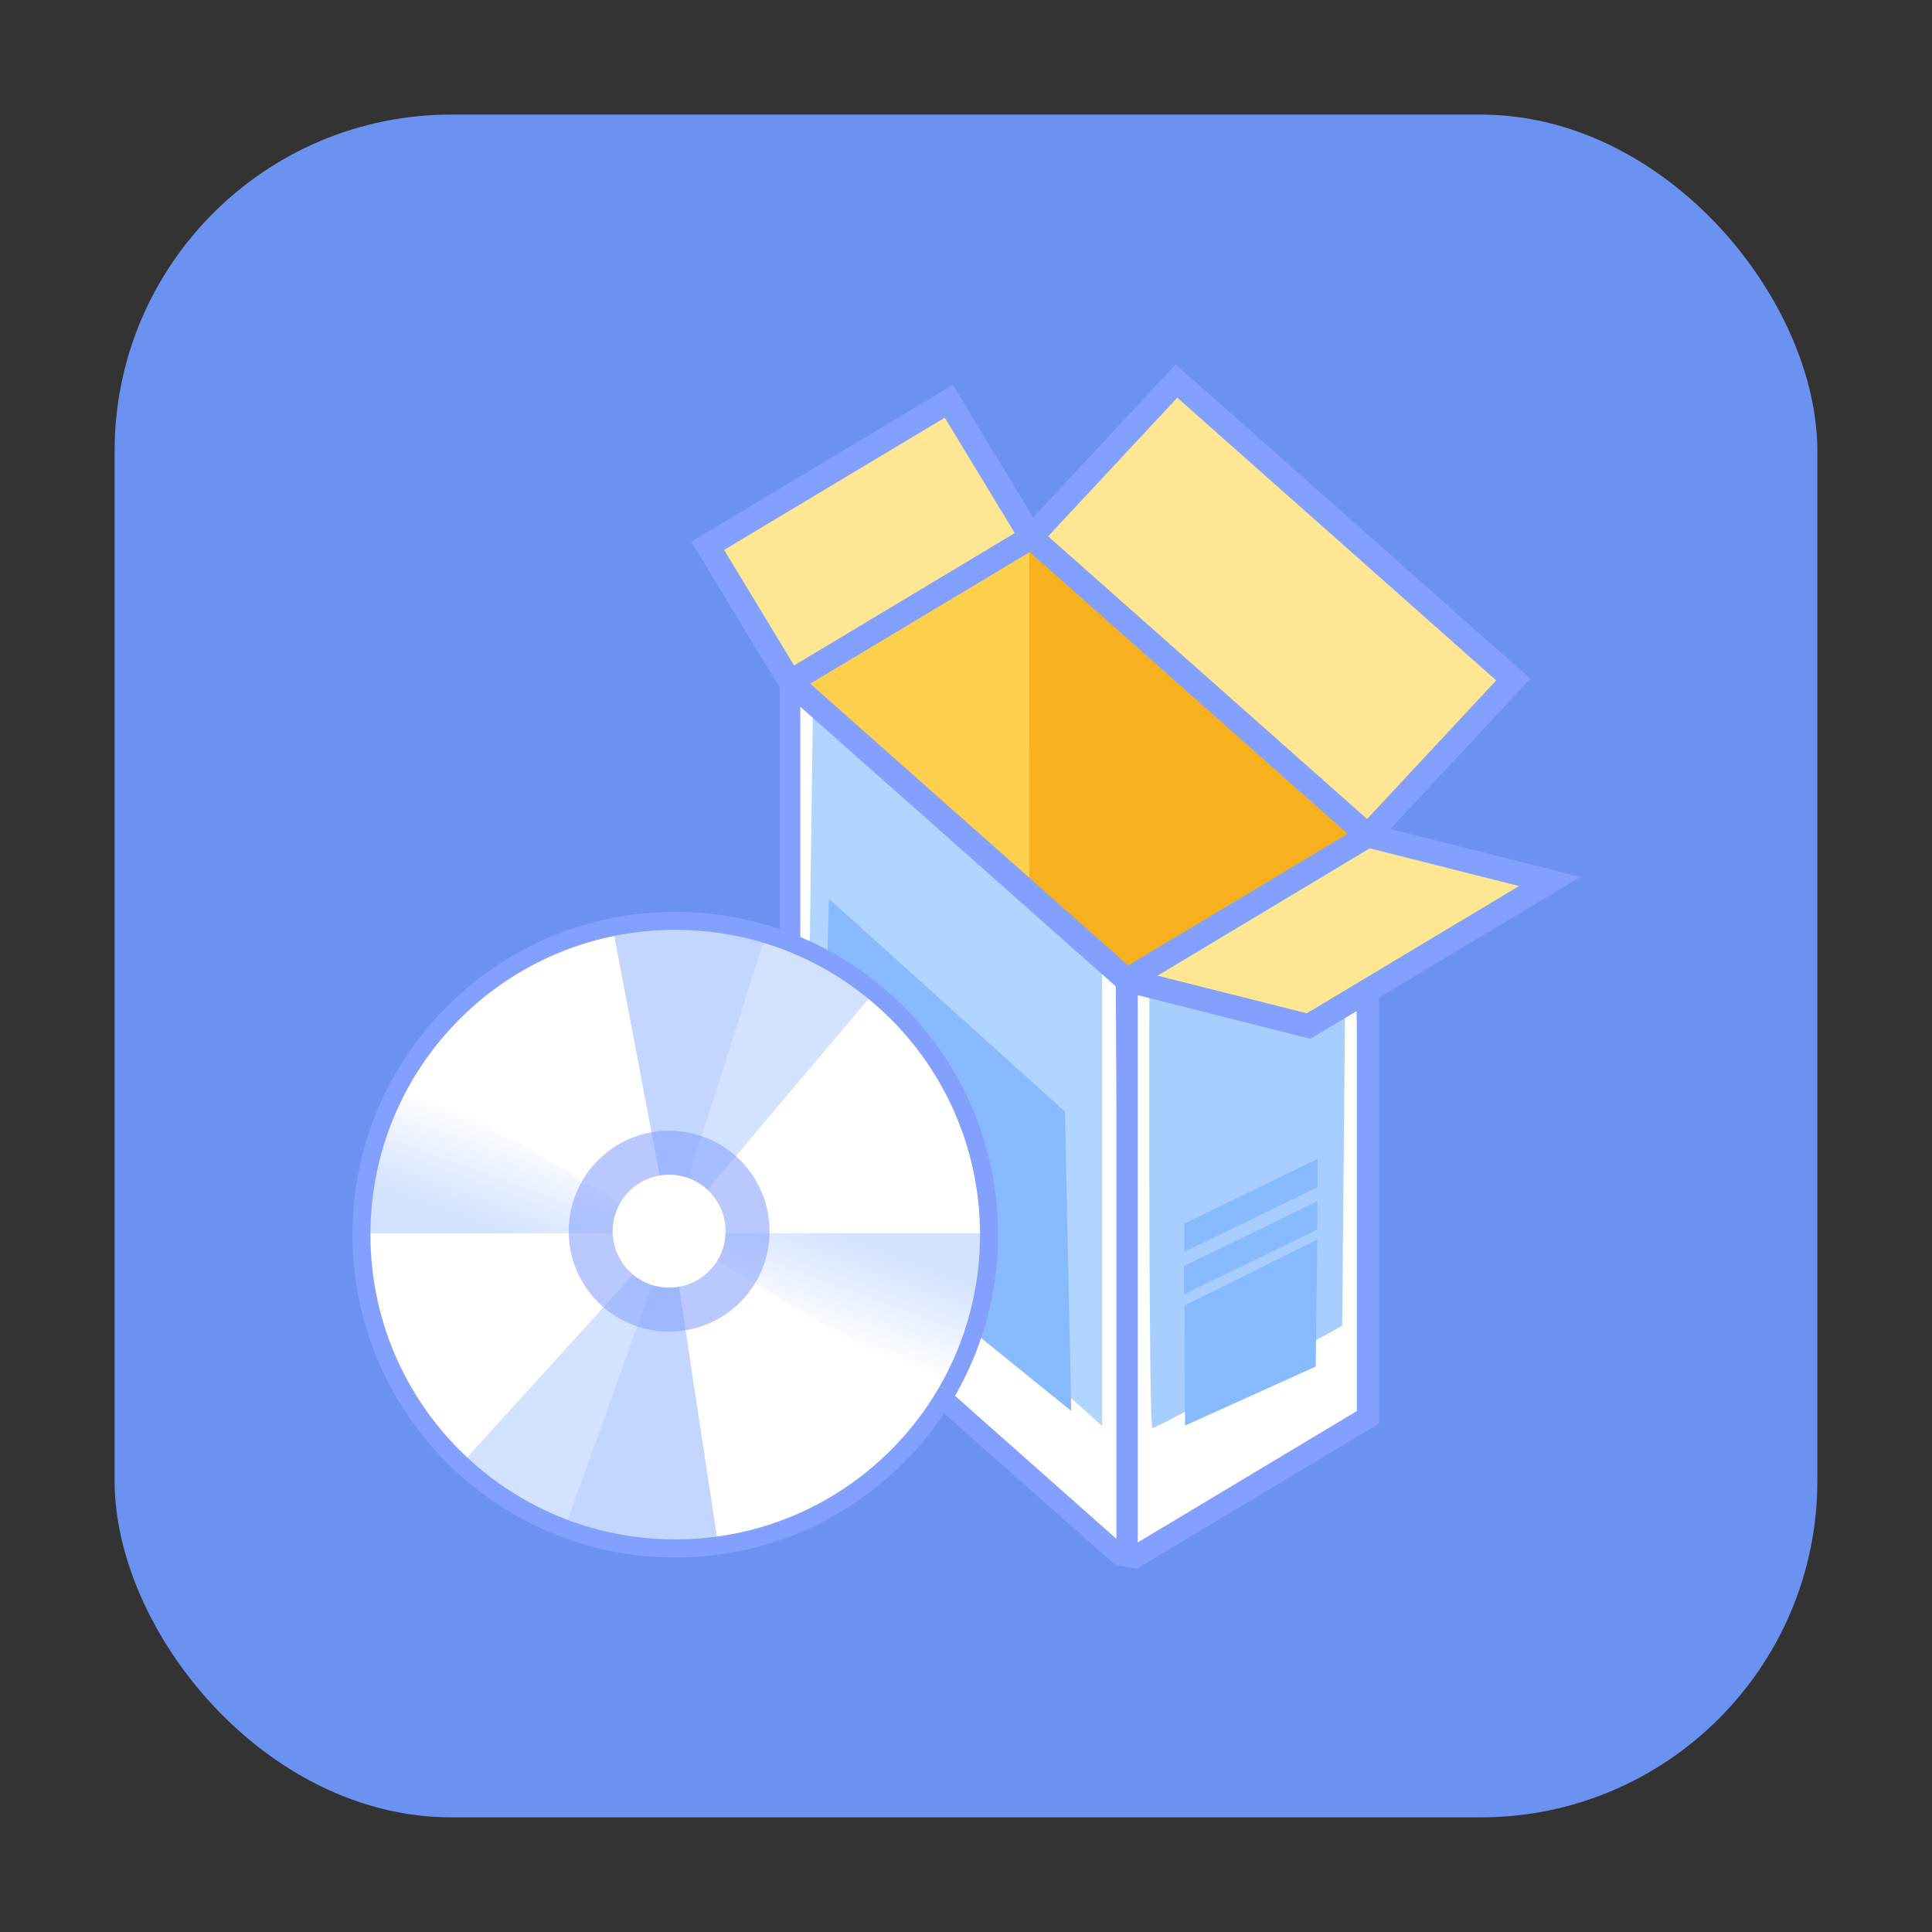 <?xml version="1.0" encoding="UTF-8" standalone="no"?>
<svg
   xmlns:dc="http://purl.org/dc/elements/1.1/"
   xmlns:cc="http://creativecommons.org/ns#"
   xmlns:rdf="http://www.w3.org/1999/02/22-rdf-syntax-ns#"
   xmlns:svg="http://www.w3.org/2000/svg"
   xmlns="http://www.w3.org/2000/svg"
   xmlns:xlink="http://www.w3.org/1999/xlink"
   xmlns:sodipodi="http://sodipodi.sourceforge.net/DTD/sodipodi-0.dtd"
   xmlns:inkscape="http://www.inkscape.org/namespaces/inkscape"
   height="32"
   width="32"
   version="1"
   id="svg12"
   sodipodi:docname="smart-package-manager.svg"
   inkscape:version="0.92.1 r">
  <rect width="100%" height="100%" fill="#333333" stroke="none"/>
  <defs
     id="defs16">
    <linearGradient
       inkscape:collect="always"
       id="linearGradient4641">
      <stop
         style="stop-color:#d3e2ff;stop-opacity:1;"
         offset="0"
         id="stop4637" />
      <stop
         style="stop-color:#d3e2ff;stop-opacity:0;"
         offset="1"
         id="stop4639" />
    </linearGradient>
    <linearGradient
       inkscape:collect="always"
       xlink:href="#linearGradient4641"
       id="linearGradient4643"
       x1="19.722"
       y1="16.053"
       x2="18.954"
       y2="18.152"
       gradientUnits="userSpaceOnUse" />
    <linearGradient
       gradientTransform="translate(-32.068,-32.087)"
       inkscape:collect="always"
       xlink:href="#linearGradient4641"
       id="linearGradient4643-9"
       x1="19.722"
       y1="16.053"
       x2="18.954"
       y2="18.152"
       gradientUnits="userSpaceOnUse" />
  </defs>
  <sodipodi:namedview
     pagecolor="#ffffff"
     bordercolor="#666666"
     borderopacity="1"
     objecttolerance="10"
     gridtolerance="10"
     guidetolerance="10"
     inkscape:pageopacity="0"
     inkscape:pageshadow="2"
     inkscape:window-width="640"
     inkscape:window-height="480"
     id="namedview14"
     showgrid="false"
     inkscape:zoom="16"
     inkscape:cx="8.5266397"
     inkscape:cy="17.388431"
     inkscape:current-layer="svg12" />
  <rect
     style="opacity:1;fill:#6c92f1;fill-opacity:1;fill-rule:evenodd;stroke:none;stroke-width:1.035;stroke-linecap:round;stroke-linejoin:bevel;stroke-miterlimit:4;stroke-dasharray:none;stroke-dashoffset:0;stroke-opacity:1"
     id="rect4497-3"
     width="28.203"
     height="28.203"
     x="1.898"
     y="1.898"
     ry="5.575" />
  <g
     id="g4935"
     transform="matrix(1.066,0,0,1.066,-2.095,-0.164)"
     style="stroke-width:0.939">
    <path
       sodipodi:nodetypes="cccccc"
       inkscape:connector-curvature="0"
       id="path4900"
       d="m 14.318,10.906 -0.176,8.648 5.385,4.815 3.603,-2.253 -0.122,-9.162 z"
       style="fill:#ffffff;fill-opacity:1;stroke:none;stroke-width:0.939px;stroke-linecap:butt;stroke-linejoin:miter;stroke-opacity:1" />
    <g
       style="stroke-width:1.267"
       transform="matrix(0.741,0,0,0.741,31.84,5.109)"
       id="g4898">
      <path
         style="fill:#a7ceff;fill-opacity:1;stroke:none;stroke-width:1.267px;stroke-linecap:butt;stroke-linejoin:miter;stroke-opacity:1"
         d="m -16.216,14.151 c 0,0 -0.022,9.082 0.066,9.104 0.088,0.022 3.977,-2.143 3.977,-2.143 l 0.088,-9.656 z"
         id="path4865"
         inkscape:connector-curvature="0" />
      <path
         style="color:#000000;font-style:normal;font-variant:normal;font-weight:normal;font-stretch:normal;font-size:medium;line-height:normal;font-family:sans-serif;font-variant-ligatures:normal;font-variant-position:normal;font-variant-caps:normal;font-variant-numeric:normal;font-variant-alternates:normal;font-feature-settings:normal;text-indent:0;text-align:start;text-decoration:none;text-decoration-line:none;text-decoration-style:solid;text-decoration-color:#000000;letter-spacing:normal;word-spacing:normal;text-transform:none;writing-mode:lr-tb;direction:ltr;text-orientation:mixed;dominant-baseline:auto;baseline-shift:baseline;text-anchor:start;white-space:normal;shape-padding:0;clip-rule:nonzero;display:inline;overflow:visible;visibility:visible;opacity:1;isolation:auto;mix-blend-mode:normal;color-interpolation:sRGB;color-interpolation-filters:linearRGB;solid-color:#000000;solid-opacity:1;vector-effect:none;fill:#84a0fe;fill-opacity:1;fill-rule:nonzero;stroke:none;stroke-width:0.633;stroke-linecap:round;stroke-linejoin:miter;stroke-miterlimit:4;stroke-dasharray:none;stroke-dashoffset:0;stroke-opacity:1;color-rendering:auto;image-rendering:auto;shape-rendering:auto;text-rendering:auto;enable-background:accumulate"
         d="m -23.968,7.127 v 0.287 12.486 l 7.044,6.231 0.448,0.072 0.002,-12.435 z m 0.433,0.96 6.628,5.875 v 11.619 l -6.628,-5.875 z"
         id="rect4732"
         inkscape:connector-curvature="0"
         sodipodi:nodetypes="cccccccccccc" />
      <path
         style="color:#000000;font-style:normal;font-variant:normal;font-weight:normal;font-stretch:normal;font-size:medium;line-height:normal;font-family:sans-serif;font-variant-ligatures:normal;font-variant-position:normal;font-variant-caps:normal;font-variant-numeric:normal;font-variant-alternates:normal;font-feature-settings:normal;text-indent:0;text-align:start;text-decoration:none;text-decoration-line:none;text-decoration-style:solid;text-decoration-color:#000000;letter-spacing:normal;word-spacing:normal;text-transform:none;writing-mode:lr-tb;direction:ltr;text-orientation:mixed;dominant-baseline:auto;baseline-shift:baseline;text-anchor:start;white-space:normal;shape-padding:0;clip-rule:nonzero;display:inline;overflow:visible;visibility:visible;opacity:1;isolation:auto;mix-blend-mode:normal;color-interpolation:sRGB;color-interpolation-filters:linearRGB;solid-color:#000000;solid-opacity:1;vector-effect:none;fill:#84a0fe;fill-opacity:1;fill-rule:nonzero;stroke:none;stroke-width:0.633;stroke-linecap:round;stroke-linejoin:miter;stroke-miterlimit:4;stroke-dasharray:none;stroke-dashoffset:0;stroke-opacity:1;color-rendering:auto;image-rendering:auto;shape-rendering:auto;text-rendering:auto;enable-background:accumulate"
         d="m -16.921,13.735 v 0.27 l 0.095,11.99 0.351,0.209 5.072,-3.041 V 10.426 Z m 0.462,0.262 4.593,-2.754 v 11.658 l -4.593,2.754 z"
         id="rect4734"
         inkscape:connector-curvature="0"
         sodipodi:nodetypes="cccccccccccc" />
      <path
         style="fill:#f7b11f;fill-opacity:1;stroke:none;stroke-width:1.267px;stroke-linecap:butt;stroke-linejoin:miter;stroke-opacity:1"
         d="m -18.734,4.469 v 7.578 l 1.813,1.688 5.353,-2.937 z"
         id="path4834"
         inkscape:connector-curvature="0" />
      <path
         style="fill:#ffd04d;fill-opacity:1;stroke:none;stroke-width:1.267px;stroke-linecap:butt;stroke-linejoin:miter;stroke-opacity:1"
         d="m -23.703,7.5 4.969,-3.031 v 7.578 z"
         id="path4832"
         inkscape:connector-curvature="0" />
      <path
         style="fill:#b0d5ff;fill-opacity:1;stroke:none;stroke-width:1.267px;stroke-linecap:butt;stroke-linejoin:miter;stroke-opacity:1"
         d="m -23.271,8.152 -0.125,9.469 6.188,5.594 v -9.656 z"
         id="path4836"
         inkscape:connector-curvature="0" />
      <path
         style="color:#000000;font-style:normal;font-variant:normal;font-weight:normal;font-stretch:normal;font-size:medium;line-height:normal;font-family:sans-serif;font-variant-ligatures:normal;font-variant-position:normal;font-variant-caps:normal;font-variant-numeric:normal;font-variant-alternates:normal;font-feature-settings:normal;text-indent:0;text-align:start;text-decoration:none;text-decoration-line:none;text-decoration-style:solid;text-decoration-color:#000000;letter-spacing:normal;word-spacing:normal;text-transform:none;writing-mode:lr-tb;direction:ltr;text-orientation:mixed;dominant-baseline:auto;baseline-shift:baseline;text-anchor:start;white-space:normal;shape-padding:0;clip-rule:nonzero;display:inline;overflow:visible;visibility:visible;opacity:1;isolation:auto;mix-blend-mode:normal;color-interpolation:sRGB;color-interpolation-filters:linearRGB;solid-color:#000000;solid-opacity:1;vector-effect:none;fill:#84a0fe;fill-opacity:1;fill-rule:nonzero;stroke:none;stroke-width:0.633;stroke-linecap:round;stroke-linejoin:miter;stroke-miterlimit:4;stroke-dasharray:none;stroke-dashoffset:0;stroke-opacity:1;color-rendering:auto;image-rendering:auto;shape-rendering:auto;text-rendering:auto;enable-background:accumulate"
         d="m -18.668,4.268 -5.234,3.237 -0.014,0.29 7.197,6.379 5.506,-3.301 z m -0.057,0.617 6.67,5.912 -4.605,2.76 -6.668,-5.91 z"
         id="rect4734-6"
         inkscape:connector-curvature="0"
         sodipodi:nodetypes="ccccccccccc" />
      <path
         style="fill:#ffe692;fill-opacity:1;stroke:none;stroke-width:1.267px;stroke-linecap:butt;stroke-linejoin:miter;stroke-opacity:1"
         d="m -18.734,4.469 7.167,6.329 2.912,-3.251 -7.078,-6.25 z"
         id="path4828"
         inkscape:connector-curvature="0" />
      <path
         style="color:#000000;font-style:normal;font-variant:normal;font-weight:normal;font-stretch:normal;font-size:medium;line-height:normal;font-family:sans-serif;font-variant-ligatures:normal;font-variant-position:normal;font-variant-caps:normal;font-variant-numeric:normal;font-variant-alternates:normal;font-feature-settings:normal;text-indent:0;text-align:start;text-decoration:none;text-decoration-line:none;text-decoration-style:solid;text-decoration-color:#000000;letter-spacing:normal;word-spacing:normal;text-transform:none;writing-mode:lr-tb;direction:ltr;text-orientation:mixed;dominant-baseline:auto;baseline-shift:baseline;text-anchor:start;white-space:normal;shape-padding:0;clip-rule:nonzero;display:inline;overflow:visible;visibility:visible;opacity:1;isolation:auto;mix-blend-mode:normal;color-interpolation:sRGB;color-interpolation-filters:linearRGB;solid-color:#000000;solid-opacity:1;vector-effect:none;fill:#84a0fe;fill-opacity:1;fill-rule:nonzero;stroke:none;stroke-width:0.633;stroke-linecap:round;stroke-linejoin:miter;stroke-miterlimit:4;stroke-dasharray:none;stroke-dashoffset:0;stroke-opacity:1;color-rendering:auto;image-rendering:auto;shape-rendering:auto;text-rendering:auto;enable-background:accumulate"
         d="m -15.664,0.955 -3.389,3.639 0.191,0.17 7.244,6.42 3.389,-3.639 z m 0.033,0.697 6.687,5.928 -2.707,2.906 -6.688,-5.928 z"
         id="rect4734-6-0"
         inkscape:connector-curvature="0" />
      <path
         style="fill:#ffe692;fill-opacity:1;stroke:none;stroke-width:1.267px;stroke-linecap:butt;stroke-linejoin:miter;stroke-opacity:1"
         d="M -25.391,4.781 -20.469,1.828 -18.734,4.469 -23.703,7.5 Z"
         id="path4830"
         inkscape:connector-curvature="0" />
      <path
         style="color:#000000;font-style:normal;font-variant:normal;font-weight:normal;font-stretch:normal;font-size:medium;line-height:normal;font-family:sans-serif;font-variant-ligatures:normal;font-variant-position:normal;font-variant-caps:normal;font-variant-numeric:normal;font-variant-alternates:normal;font-feature-settings:normal;text-indent:0;text-align:start;text-decoration:none;text-decoration-line:none;text-decoration-style:solid;text-decoration-color:#000000;letter-spacing:normal;word-spacing:normal;text-transform:none;writing-mode:lr-tb;direction:ltr;text-orientation:mixed;dominant-baseline:auto;baseline-shift:baseline;text-anchor:start;white-space:normal;shape-padding:0;clip-rule:nonzero;display:inline;overflow:visible;visibility:visible;opacity:1;isolation:auto;mix-blend-mode:normal;color-interpolation:sRGB;color-interpolation-filters:linearRGB;solid-color:#000000;solid-opacity:1;vector-effect:none;fill:#84a0fe;fill-opacity:1;fill-rule:nonzero;stroke:none;stroke-width:0.633;stroke-linecap:round;stroke-linejoin:miter;stroke-miterlimit:4;stroke-dasharray:none;stroke-dashoffset:0;stroke-opacity:1;color-rendering:auto;image-rendering:auto;shape-rendering:auto;text-rendering:auto;enable-background:accumulate"
         d="m -20.336,1.385 -5.484,3.289 0.131,0.215 1.854,3.061 5.484,-3.287 z m -0.17,0.686 1.467,2.42 -4.627,2.775 -1.467,-2.422 z"
         id="rect4734-6-6"
         inkscape:connector-curvature="0" />
      <path
         style="fill:#ffe692;fill-opacity:1;stroke:none;stroke-width:1.267px;stroke-linecap:butt;stroke-linejoin:miter;stroke-opacity:1"
         d="m -12.628,11.516 1.061,-0.718 3.513,1.005 -4.784,3.049 -3.621,-0.856 z"
         id="path4826"
         inkscape:connector-curvature="0" />
      <path
         style="color:#000000;font-style:normal;font-variant:normal;font-weight:normal;font-stretch:normal;font-size:medium;line-height:normal;font-family:sans-serif;font-variant-ligatures:normal;font-variant-position:normal;font-variant-caps:normal;font-variant-numeric:normal;font-variant-alternates:normal;font-feature-settings:normal;text-indent:0;text-align:start;text-decoration:none;text-decoration-line:none;text-decoration-style:solid;text-decoration-color:#000000;letter-spacing:normal;word-spacing:normal;text-transform:none;writing-mode:lr-tb;direction:ltr;text-orientation:mixed;dominant-baseline:auto;baseline-shift:baseline;text-anchor:start;white-space:normal;shape-padding:0;clip-rule:nonzero;display:inline;overflow:visible;visibility:visible;opacity:1;isolation:auto;mix-blend-mode:normal;color-interpolation:sRGB;color-interpolation-filters:linearRGB;solid-color:#000000;solid-opacity:1;vector-effect:none;fill:#84a0fe;fill-opacity:1;fill-rule:nonzero;stroke:none;stroke-width:0.633;stroke-linecap:round;stroke-linejoin:miter;stroke-miterlimit:4;stroke-dasharray:none;stroke-dashoffset:0;stroke-opacity:1;color-rendering:auto;image-rendering:auto;shape-rendering:auto;text-rendering:auto;enable-background:accumulate"
         d="m -11.674,10.566 -5.247,3.168 0.213,0.384 3.868,0.977 0.09,-0.053 5.57,-3.34 z m 0.078,0.535 3.131,0.791 -4.451,2.668 -3.129,-0.789 z"
         id="rect4734-6-6-2"
         inkscape:connector-curvature="0"
         sodipodi:nodetypes="cccccccccccc" />
      <path
         style="fill:#88baff;fill-opacity:1;stroke:none;stroke-width:1.267px;stroke-linecap:butt;stroke-linejoin:miter;stroke-opacity:1"
         d="m -22.937,12.157 4.95,4.464 0.133,6.276 c 0,0 -5.568,-4.464 -5.392,-4.552 0.177,-0.088 0.309,-6.187 0.309,-6.187 z"
         id="path4838"
         inkscape:connector-curvature="0" />
      <g
         style="stroke-width:1.267"
         id="g4811">
        <g
           style="stroke-width:1.267"
           transform="translate(-42.286,3.129)"
           id="g4730">
          <circle
             style="opacity:1;fill:#ffffff;fill-opacity:1;fill-rule:nonzero;stroke:none;stroke-width:0.479;stroke-linecap:round;stroke-linejoin:miter;stroke-miterlimit:4;stroke-dasharray:none;stroke-dashoffset:0;stroke-opacity:1"
             id="path4515"
             cx="16"
             cy="16"
             r="6.58" />
          <path
             style="opacity:1;fill:url(#linearGradient4643);fill-opacity:1;fill-rule:nonzero;stroke:none;stroke-width:0.479;stroke-linecap:round;stroke-linejoin:miter;stroke-miterlimit:4;stroke-dasharray:none;stroke-dashoffset:0;stroke-opacity:1"
             id="path4515-5"
             sodipodi:type="arc"
             sodipodi:cx="16.033827"
             sodipodi:cy="16.043562"
             sodipodi:rx="6.5796037"
             sodipodi:ry="6.5796037"
             sodipodi:start="0"
             sodipodi:end="0.53705092"
             d="m 22.613,16.044 a 6.58,6.58 0 0 1 -0.926,3.366 l -5.653,-3.366 z" />
          <g
             style="stroke-width:1.267"
             id="g4635"
             transform="rotate(4.263,16.034,16.044)">
            <path
               transform="rotate(-105)"
               d="m -13.067,11.335 a 6.58,6.58 0 0 1 -2.43,5.106 l -4.15,-5.106 z"
               sodipodi:end="0.88829436"
               sodipodi:start="0"
               sodipodi:ry="6.5796037"
               sodipodi:rx="6.5796037"
               sodipodi:cy="11.335109"
               sodipodi:cx="-19.646751"
               sodipodi:type="arc"
               id="path4515-5-3"
               style="opacity:1;fill:#d3e2ff;fill-opacity:1;fill-rule:nonzero;stroke:none;stroke-width:0.479;stroke-linecap:round;stroke-linejoin:miter;stroke-miterlimit:4;stroke-dasharray:none;stroke-dashoffset:0;stroke-opacity:1" />
            <path
               transform="rotate(-105)"
               d="m -13.067,11.335 a 6.58,6.58 0 0 1 -0.792,3.13 l -5.787,-3.13 z"
               sodipodi:end="0.49582488"
               sodipodi:start="0"
               sodipodi:ry="6.5796037"
               sodipodi:rx="6.5796037"
               sodipodi:cy="11.335108"
               sodipodi:cx="-19.646751"
               sodipodi:type="arc"
               id="path4515-5-3-5"
               style="opacity:1;fill:#c3d6ff;fill-opacity:1;fill-rule:nonzero;stroke:none;stroke-width:0.479;stroke-linecap:round;stroke-linejoin:miter;stroke-miterlimit:4;stroke-dasharray:none;stroke-dashoffset:0;stroke-opacity:1" />
          </g>
          <g
             style="stroke-width:1.267"
             id="g4631"
             transform="rotate(-8.632,16.034,16.044)">
            <path
               transform="rotate(90)"
               d="m 22.623,-16.034 a 6.58,6.58 0 0 1 -2.43,5.106 l -4.15,-5.106 z"
               sodipodi:end="0.88829436"
               sodipodi:start="0"
               sodipodi:ry="6.5796037"
               sodipodi:rx="6.5796037"
               sodipodi:cy="-16.033827"
               sodipodi:cx="16.043562"
               sodipodi:type="arc"
               id="path4515-5-3-6"
               style="opacity:1;fill:#d3e2ff;fill-opacity:1;fill-rule:nonzero;stroke:none;stroke-width:0.479;stroke-linecap:round;stroke-linejoin:miter;stroke-miterlimit:4;stroke-dasharray:none;stroke-dashoffset:0;stroke-opacity:1" />
            <path
               transform="rotate(90)"
               d="m 22.623,-16.034 a 6.58,6.58 0 0 1 -0.792,3.13 l -5.787,-3.13 z"
               sodipodi:end="0.49582488"
               sodipodi:start="0"
               sodipodi:ry="6.5796037"
               sodipodi:rx="6.5796037"
               sodipodi:cy="-16.033827"
               sodipodi:cx="16.043562"
               sodipodi:type="arc"
               id="path4515-5-3-5-2"
               style="opacity:1;fill:#c3d6ff;fill-opacity:1;fill-rule:nonzero;stroke:none;stroke-width:0.479;stroke-linecap:round;stroke-linejoin:miter;stroke-miterlimit:4;stroke-dasharray:none;stroke-dashoffset:0;stroke-opacity:1" />
          </g>
          <path
             style="opacity:1;fill:url(#linearGradient4643-9);fill-opacity:1;fill-rule:nonzero;stroke:none;stroke-width:0.479;stroke-linecap:round;stroke-linejoin:miter;stroke-miterlimit:4;stroke-dasharray:none;stroke-dashoffset:0;stroke-opacity:1"
             id="path4515-5-7"
             sodipodi:type="arc"
             sodipodi:cx="-16.033829"
             sodipodi:cy="-16.043562"
             sodipodi:rx="6.5796037"
             sodipodi:ry="6.5796037"
             sodipodi:start="0"
             sodipodi:end="0.53705092"
             d="m -9.454,-16.044 a 6.58,6.58 0 0 1 -0.926,3.366 l -5.653,-3.366 z"
             transform="scale(-1)" />
          <path
             style="color:#000000;font-style:normal;font-variant:normal;font-weight:normal;font-stretch:normal;font-size:medium;line-height:normal;font-family:sans-serif;font-variant-ligatures:normal;font-variant-position:normal;font-variant-caps:normal;font-variant-numeric:normal;font-variant-alternates:normal;font-feature-settings:normal;text-indent:0;text-align:start;text-decoration:none;text-decoration-line:none;text-decoration-style:solid;text-decoration-color:#000000;letter-spacing:normal;word-spacing:normal;text-transform:none;writing-mode:lr-tb;direction:ltr;text-orientation:mixed;dominant-baseline:auto;baseline-shift:baseline;text-anchor:start;white-space:normal;shape-padding:0;clip-rule:nonzero;display:inline;overflow:visible;visibility:visible;opacity:1;isolation:auto;mix-blend-mode:normal;color-interpolation:sRGB;color-interpolation-filters:linearRGB;solid-color:#000000;solid-opacity:1;vector-effect:none;fill:#84a0fe;fill-opacity:1;fill-rule:nonzero;stroke:none;stroke-width:0.479;stroke-linecap:round;stroke-linejoin:miter;stroke-miterlimit:4;stroke-dasharray:none;stroke-dashoffset:0;stroke-opacity:1;color-rendering:auto;image-rendering:auto;shape-rendering:auto;text-rendering:auto;enable-background:accumulate"
             d="m 16.128,9.304 c -3.736,0 -6.768,3.032 -6.768,6.768 0,3.736 3.032,6.77 6.768,6.77 3.736,0 6.77,-3.034 6.77,-6.77 0,-3.736 -3.034,-6.768 -6.77,-6.768 z m 0,0.377 c 3.532,0 6.391,2.859 6.391,6.391 0,3.532 -2.859,6.391 -6.391,6.391 -3.532,0 -6.391,-2.859 -6.391,-6.391 0,-3.532 2.859,-6.391 6.391,-6.391 z"
             id="path4515-0"
             inkscape:connector-curvature="0" />
          <circle
             style="opacity:1;fill:#84a0fe;fill-opacity:0.574;fill-rule:nonzero;stroke:none;stroke-width:0.479;stroke-linecap:round;stroke-linejoin:miter;stroke-miterlimit:4;stroke-dasharray:none;stroke-dashoffset:0;stroke-opacity:1"
             id="path4701"
             cx="16"
             cy="16"
             r="2.106" />
          <circle
             style="opacity:1;fill:#fffffe;fill-opacity:1;fill-rule:nonzero;stroke:none;stroke-width:0.479;stroke-linecap:round;stroke-linejoin:miter;stroke-miterlimit:4;stroke-dasharray:none;stroke-dashoffset:0;stroke-opacity:1"
             id="path4701-3"
             cx="16"
             cy="16"
             r="1.184" />
        </g>
      </g>
      <path
         style="fill:#88baff;fill-opacity:1;stroke:none;stroke-width:1.267px;stroke-linecap:butt;stroke-linejoin:miter;stroke-opacity:1"
         d="m -15.479,20.686 0.011,2.519 2.74,-1.237 0.033,-2.663 z"
         id="path4840"
         inkscape:connector-curvature="0"
         sodipodi:nodetypes="ccccc" />
      <path
         style="fill:#88baff;fill-opacity:1;stroke:none;stroke-width:1.267px;stroke-linecap:butt;stroke-linejoin:miter;stroke-opacity:1"
         d="m -15.492,19.861 v 0.594 l 2.797,-1.359 v -0.594 z"
         id="path4842"
         inkscape:connector-curvature="0" />
      <path
         style="fill:#88baff;fill-opacity:1;stroke:none;stroke-width:1.267px;stroke-linecap:butt;stroke-linejoin:miter;stroke-opacity:1"
         d="m -15.485,18.97 v 0.594 l 2.797,-1.359 v -0.594 z"
         id="path4842-1"
         inkscape:connector-curvature="0" />
    </g>
  </g>
</svg>
